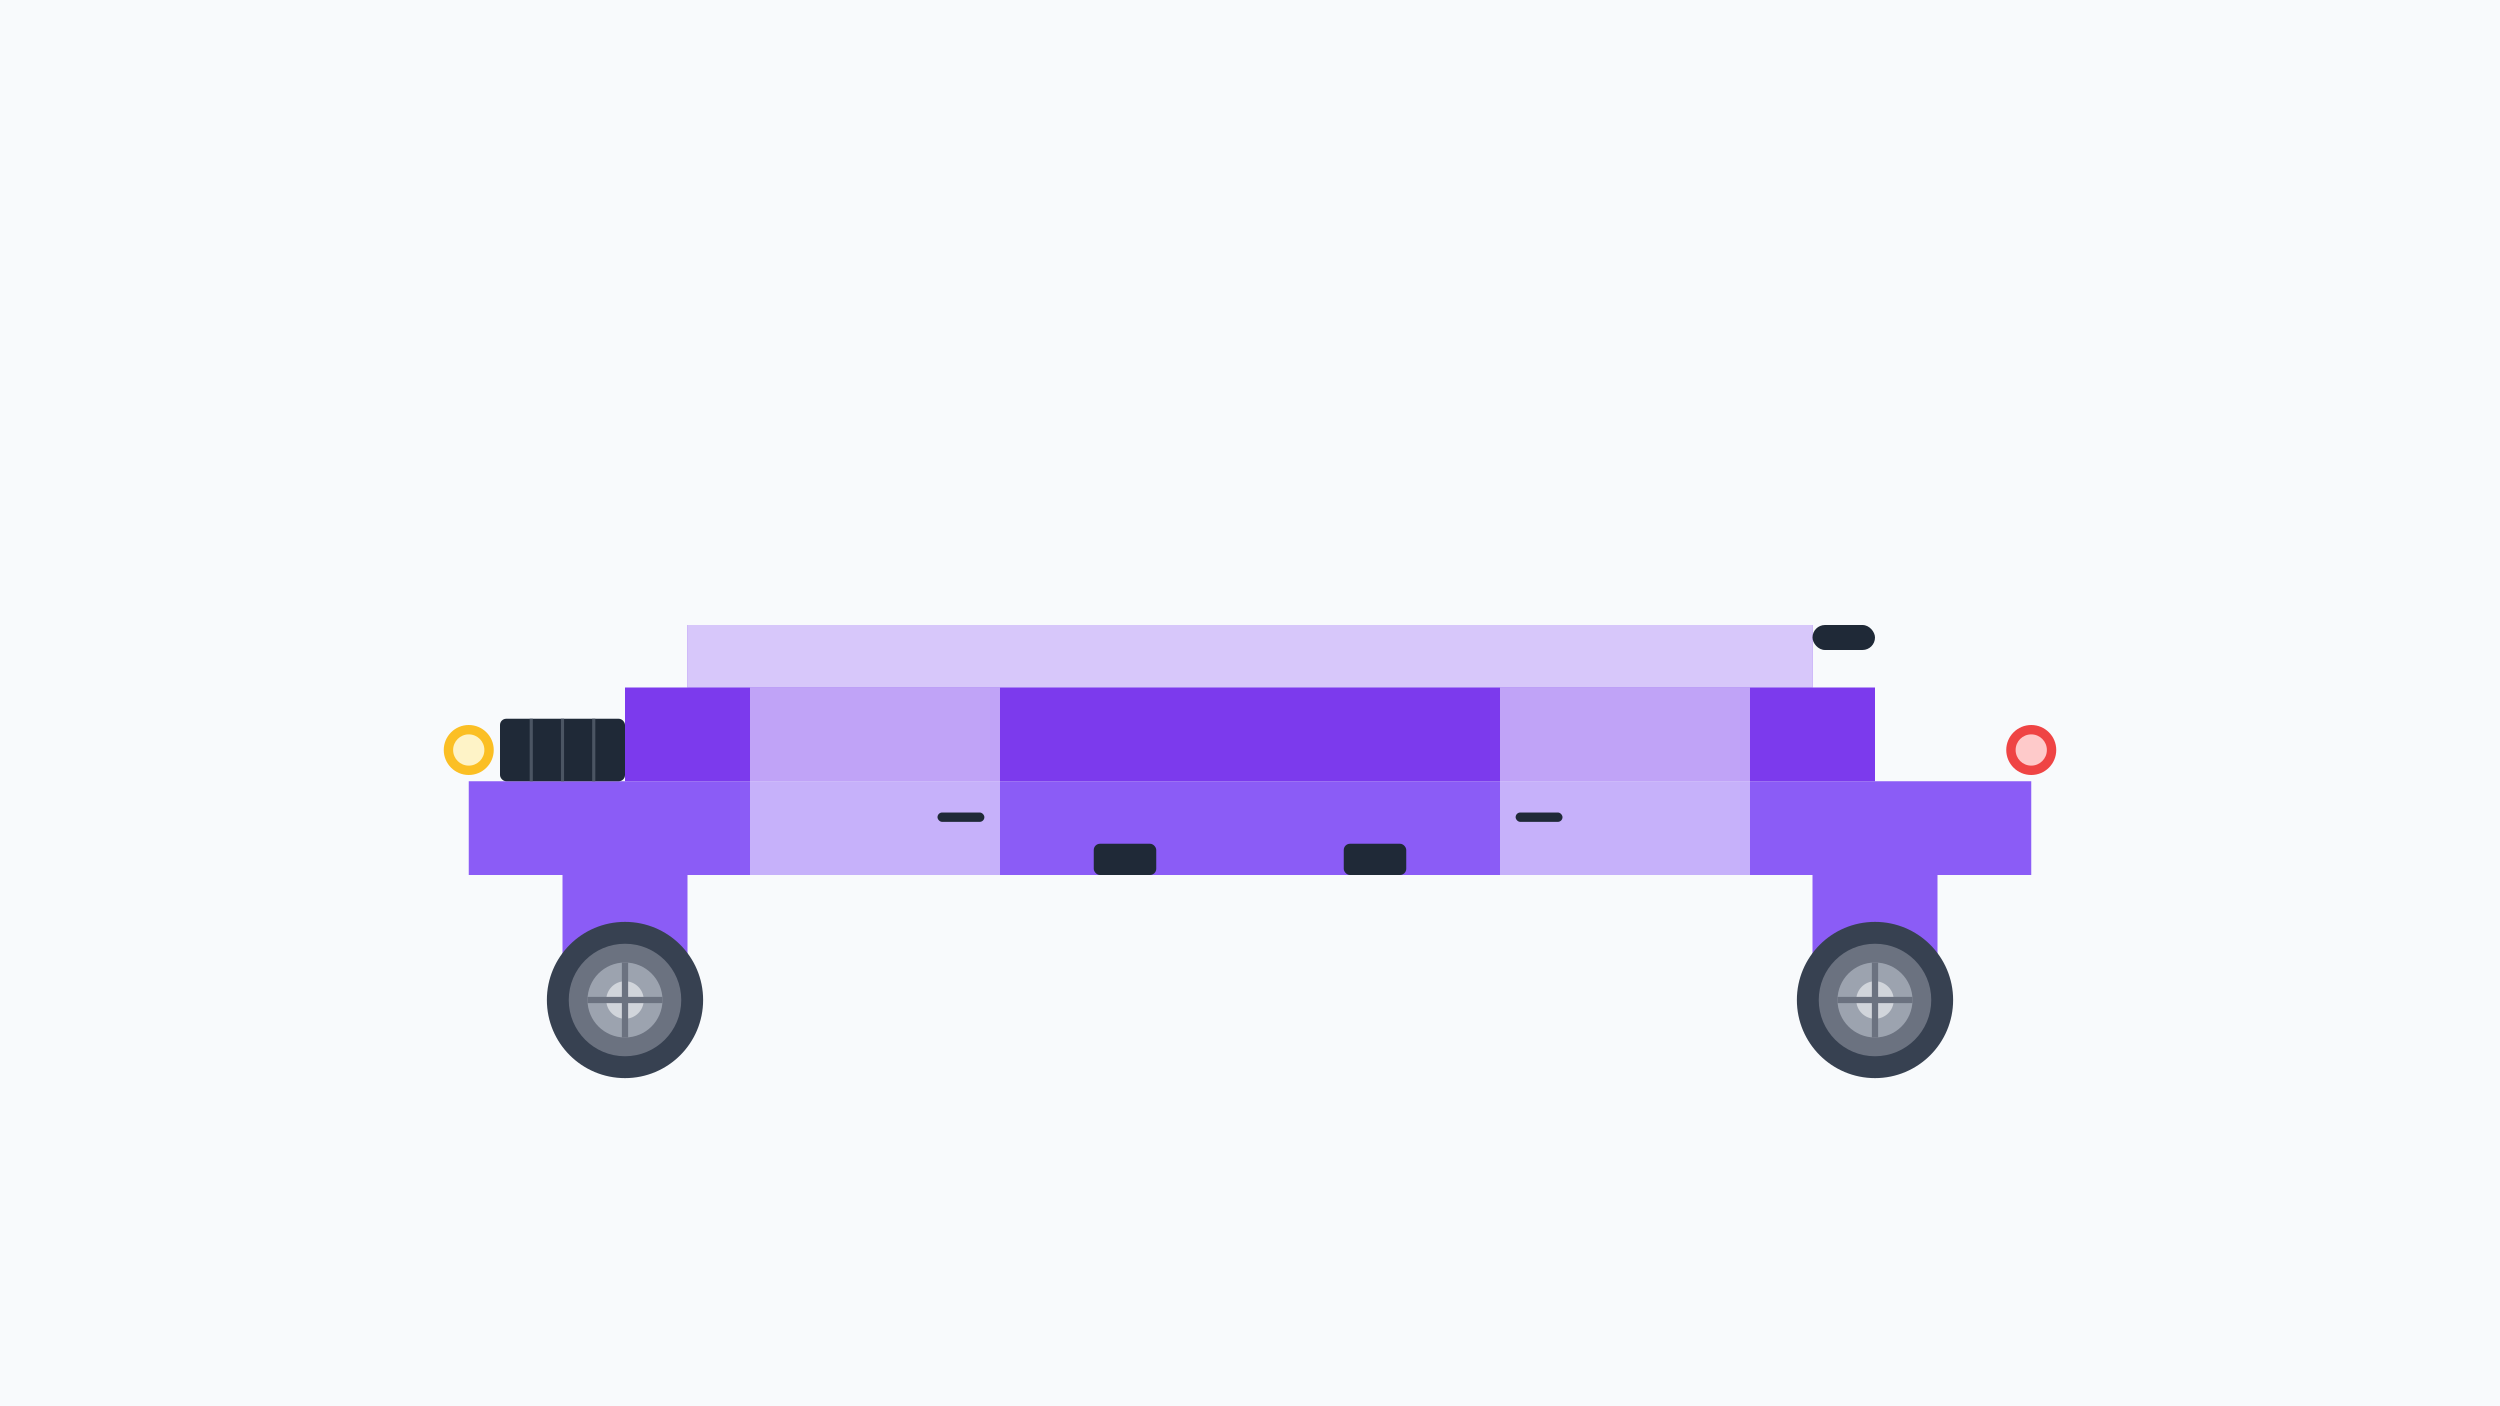 <svg width="800" height="450" viewBox="0 0 800 450" fill="none" xmlns="http://www.w3.org/2000/svg">
  <!-- Background -->
  <rect width="800" height="450" fill="#f8fafc"/>
  
  <!-- Car Body (Coupe style) -->
  <path d="M150 250 L650 250 L650 280 L620 280 L620 320 L580 320 L580 280 L220 280 L220 320 L180 320 L180 280 L150 280 Z" fill="#8b5cf6"/>
  
  <!-- Car Roof (Low profile) -->
  <path d="M200 250 L600 250 L600 220 L580 220 L580 200 L220 200 L220 220 L200 220 Z" fill="#7c3aed"/>
  
  <!-- Windshield (Sporty angle) -->
  <path d="M220 220 L580 220 L580 200 L220 200 Z" fill="#ede9fe" opacity="0.8"/>
  
  <!-- Windows (Sporty) -->
  <rect x="240" y="220" width="80" height="60" fill="#ede9fe" opacity="0.6"/>
  <rect x="480" y="220" width="80" height="60" fill="#ede9fe" opacity="0.6"/>
  
  <!-- Wheels (Sporty) -->
  <circle cx="200" cy="320" r="25" fill="#374151"/>
  <circle cx="600" cy="320" r="25" fill="#374151"/>
  <circle cx="200" cy="320" r="18" fill="#6b7280"/>
  <circle cx="600" cy="320" r="18" fill="#6b7280"/>
  
  <!-- Wheel Details (Sporty rims) -->
  <circle cx="200" cy="320" r="12" fill="#9ca3af"/>
  <circle cx="600" cy="320" r="12" fill="#9ca3af"/>
  <circle cx="200" cy="320" r="6" fill="#d1d5db"/>
  <circle cx="600" cy="320" r="6" fill="#d1d5db"/>
  
  <!-- Sporty Spokes -->
  <line x1="200" y1="308" x2="200" y2="332" stroke="#6b7280" stroke-width="2"/>
  <line x1="188" y1="320" x2="212" y2="320" stroke="#6b7280" stroke-width="2"/>
  <line x1="600" y1="308" x2="600" y2="332" stroke="#6b7280" stroke-width="2"/>
  <line x1="588" y1="320" x2="612" y2="320" stroke="#6b7280" stroke-width="2"/>
  
  <!-- Headlights (Sporty) -->
  <circle cx="150" cy="240" r="8" fill="#fbbf24"/>
  <circle cx="150" cy="240" r="5" fill="#fef3c7"/>
  
  <!-- Taillights (Sporty) -->
  <circle cx="650" cy="240" r="8" fill="#ef4444"/>
  <circle cx="650" cy="240" r="5" fill="#fecaca"/>
  
  <!-- Door Handles -->
  <rect x="300" y="260" width="15" height="3" fill="#1f2937" rx="1.5"/>
  <rect x="485" y="260" width="15" height="3" fill="#1f2937" rx="1.5"/>
  
  <!-- Grille (Sporty) -->
  <rect x="160" y="230" width="40" height="20" fill="#1f2937" rx="2"/>
  <line x1="170" y1="230" x2="170" y2="250" stroke="#4b5563" stroke-width="1"/>
  <line x1="180" y1="230" x2="180" y2="250" stroke="#4b5563" stroke-width="1"/>
  <line x1="190" y1="230" x2="190" y2="250" stroke="#4b5563" stroke-width="1"/>
  
  <!-- Sporty Spoiler -->
  <rect x="580" y="200" width="20" height="8" fill="#1f2937" rx="4"/>
  
  <!-- Side Vents -->
  <rect x="350" y="270" width="20" height="10" fill="#1f2937" rx="2"/>
  <rect x="430" y="270" width="20" height="10" fill="#1f2937" rx="2"/>
</svg>
